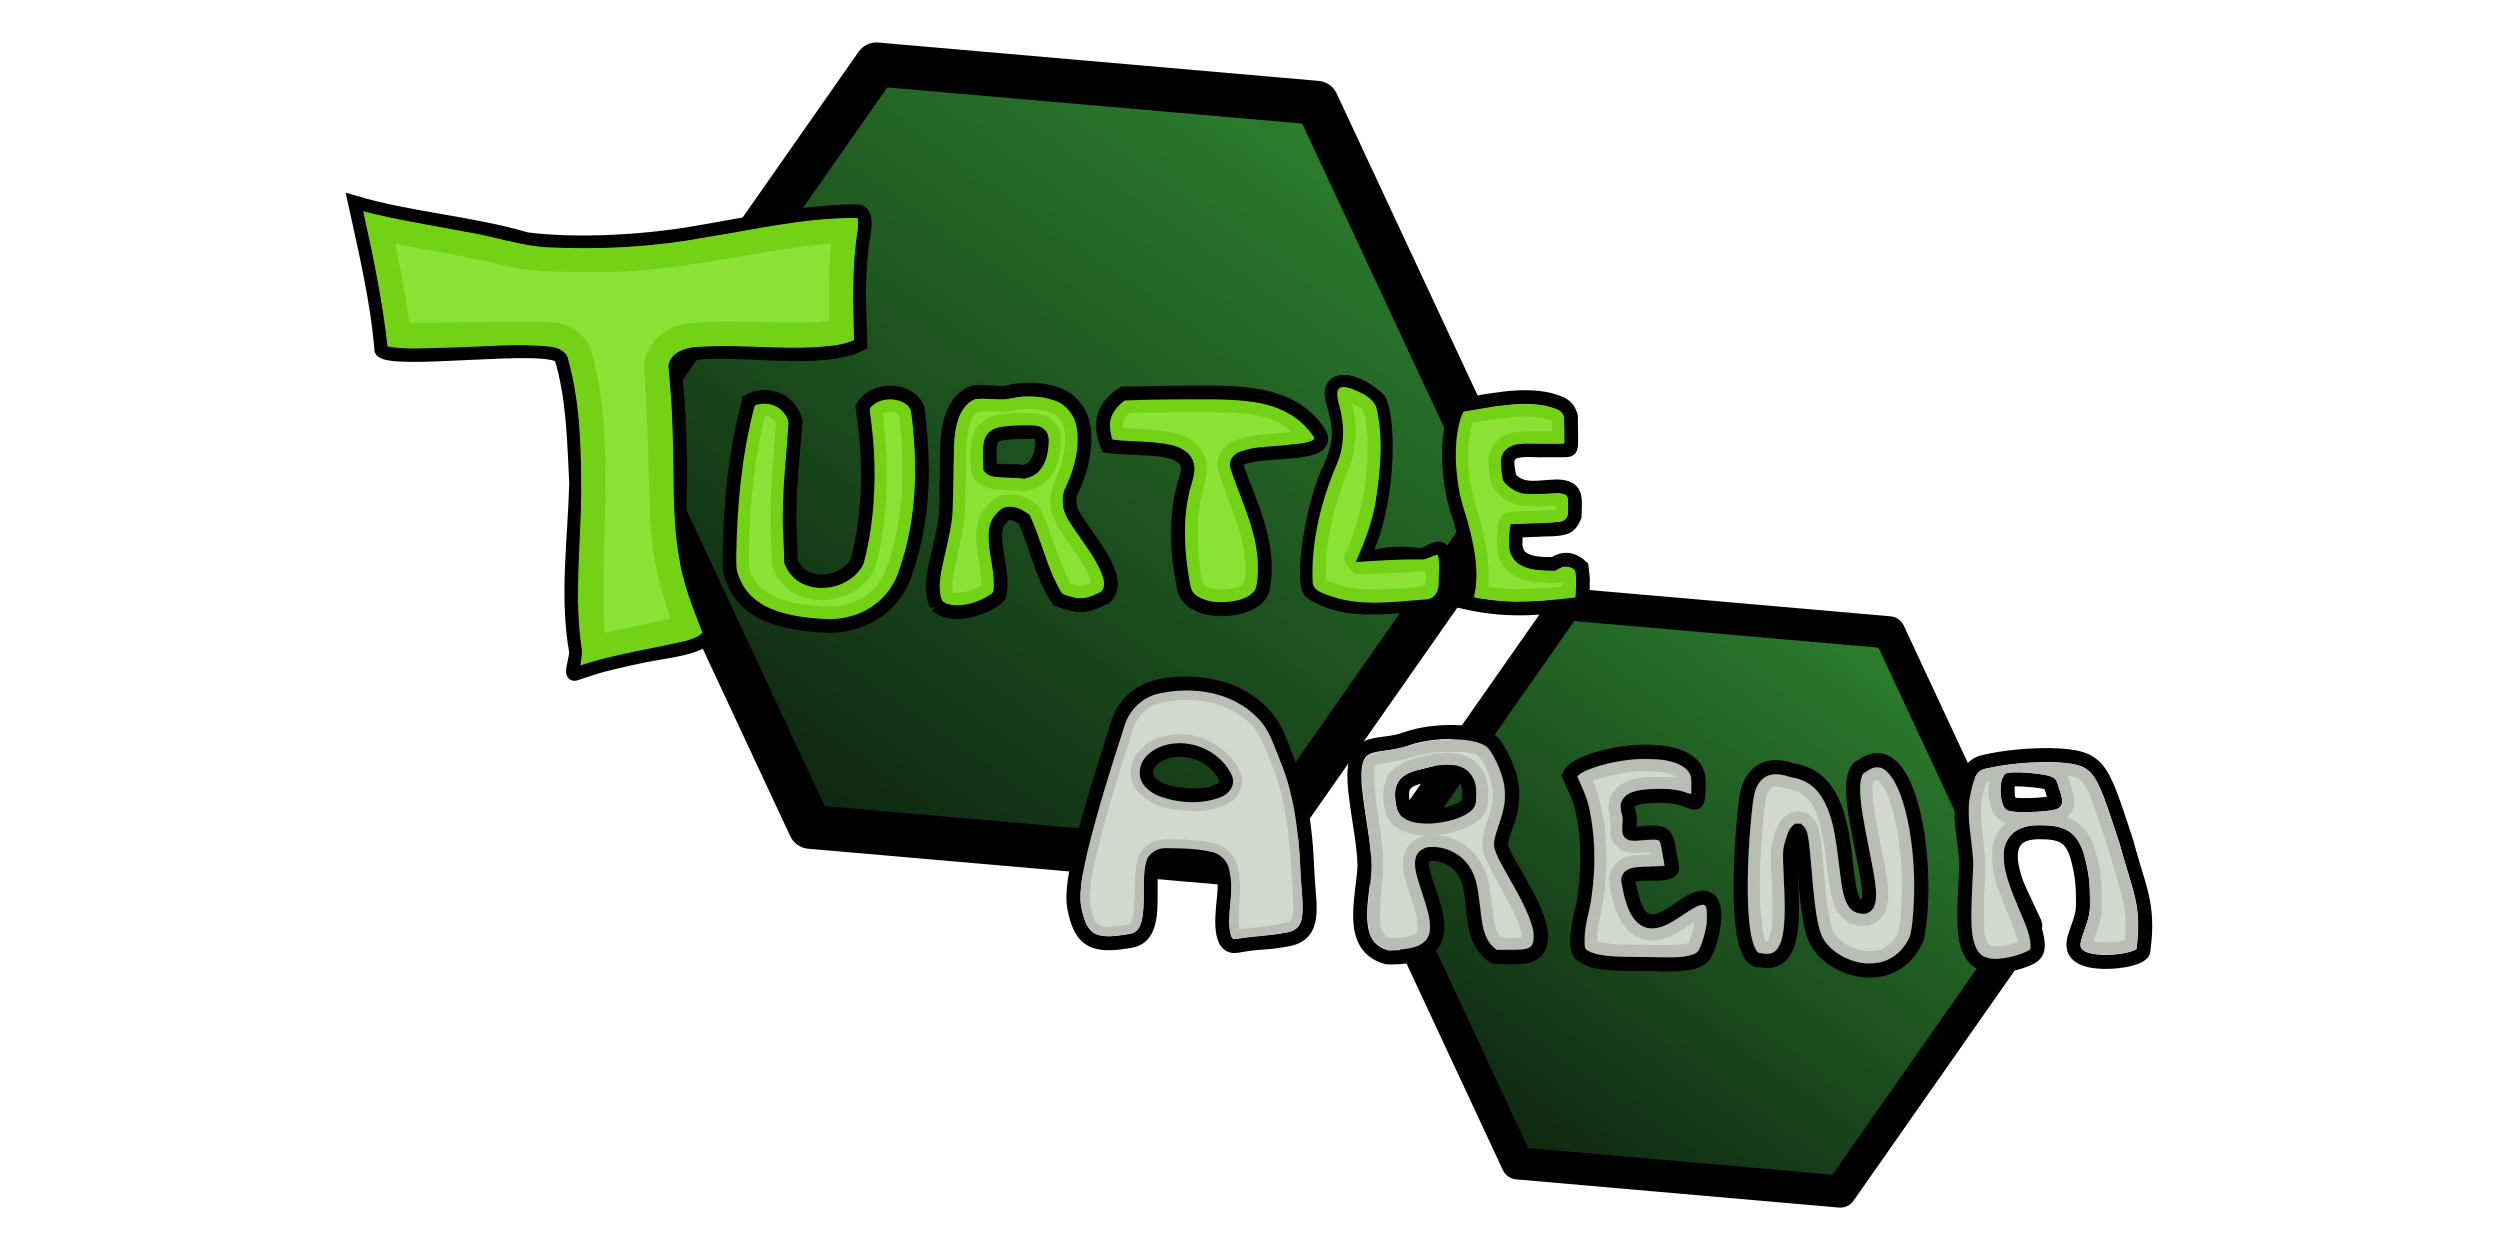 <?xml version="1.0" encoding="UTF-8" standalone="no"?>
<!-- Created with Inkscape (http://www.inkscape.org/) -->

<svg
   xmlns:dc="http://purl.org/dc/elements/1.1/"
   xmlns:cc="http://creativecommons.org/ns#"
   xmlns:rdf="http://www.w3.org/1999/02/22-rdf-syntax-ns#"
   xmlns:svg="http://www.w3.org/2000/svg"
   xmlns="http://www.w3.org/2000/svg"
   xmlns:xlink="http://www.w3.org/1999/xlink"
   xmlns:sodipodi="http://sodipodi.sourceforge.net/DTD/sodipodi-0.dtd"
   xmlns:inkscape="http://www.inkscape.org/namespaces/inkscape"
   width="512"
   height="256"
   id="svg2"
   version="1.1"
   inkscape:version="0.47pre4 r22446"
   style="display:inline;enable-background:new"
   sodipodi:docname="logo.svg"
   inkscape:export-filename="/home/zack/Turtle_Arena_svn/trunk/base-src/logo.png"
   inkscape:export-xdpi="90"
   inkscape:export-ydpi="90">
  <defs
     id="defs4">
    <linearGradient
       id="linearGradient3357">
      <stop
         style="stop-color:#4e9a06;stop-opacity:1"
         offset="0"
         id="stop3359" />
      <stop
         style="stop-color:#4e9a06;stop-opacity:1"
         offset="1"
         id="stop3361" />
    </linearGradient>
    <linearGradient
       id="linearGradient3349">
      <stop
         style="stop-color:#73d216;stop-opacity:1;"
         offset="0"
         id="stop3351" />
      <stop
         style="stop-color:#4e9a06;stop-opacity:1"
         offset="1"
         id="stop3353" />
    </linearGradient>
    <inkscape:perspective
       sodipodi:type="inkscape:persp3d"
       inkscape:vp_x="0 : 526.18109 : 1"
       inkscape:vp_y="0 : 1000 : 0"
       inkscape:vp_z="744.09448 : 526.18109 : 1"
       inkscape:persp3d-origin="372.04724 : 350.78739 : 1"
       id="perspective10" />
    <inkscape:perspective
       id="perspective3257"
       inkscape:persp3d-origin="0.5 : 0.33333333 : 1"
       inkscape:vp_z="1 : 0.5 : 1"
       inkscape:vp_y="0 : 1000 : 0"
       inkscape:vp_x="0 : 0.5 : 1"
       sodipodi:type="inkscape:persp3d" />
    <linearGradient
       id="linearGradient9853">
      <stop
         style="stop-color:#0e2610;stop-opacity:1;"
         offset="0"
         id="stop9855" />
      <stop
         style="stop-color:#2c7f2e;stop-opacity:1;"
         offset="1"
         id="stop9857" />
    </linearGradient>
    <linearGradient
       id="linearGradient3266">
      <stop
         style="stop-color:#0e2610;stop-opacity:1;"
         offset="0"
         id="stop3268" />
      <stop
         style="stop-color:#2c7f2e;stop-opacity:1;"
         offset="1"
         id="stop3270" />
    </linearGradient>
    <linearGradient
       inkscape:collect="always"
       xlink:href="#linearGradient9853"
       id="linearGradient14318"
       gradientUnits="userSpaceOnUse"
       x1="57.551"
       y1="55.625"
       x2="88.074"
       y2="3.542" />
    <linearGradient
       id="linearGradient3273">
      <stop
         style="stop-color:#0e2610;stop-opacity:1;"
         offset="0"
         id="stop3275" />
      <stop
         style="stop-color:#2c7f2e;stop-opacity:1;"
         offset="1"
         id="stop3277" />
    </linearGradient>
    <linearGradient
       inkscape:collect="always"
       xlink:href="#linearGradient9853"
       id="linearGradient3329"
       gradientUnits="userSpaceOnUse"
       x1="57.551"
       y1="55.625"
       x2="88.074"
       y2="3.542" />
    <linearGradient
       inkscape:collect="always"
       xlink:href="#linearGradient9853"
       id="linearGradient3331"
       gradientUnits="userSpaceOnUse"
       x1="57.551"
       y1="55.625"
       x2="88.074"
       y2="3.542" />
    <linearGradient
       inkscape:collect="always"
       xlink:href="#linearGradient3349"
       id="linearGradient3355"
       x1="48.72"
       y1="45.808"
       x2="158.349"
       y2="45.808"
       gradientUnits="userSpaceOnUse" />
    <inkscape:perspective
       id="perspective3394"
       inkscape:persp3d-origin="0.5 : 0.33333333 : 1"
       inkscape:vp_z="1 : 0.5 : 1"
       inkscape:vp_y="0 : 1000 : 0"
       inkscape:vp_x="0 : 0.5 : 1"
       sodipodi:type="inkscape:persp3d" />
    <inkscape:perspective
       id="perspective3494"
       inkscape:persp3d-origin="0.5 : 0.33333333 : 1"
       inkscape:vp_z="1 : 0.5 : 1"
       inkscape:vp_y="0 : 1000 : 0"
       inkscape:vp_x="0 : 0.5 : 1"
       sodipodi:type="inkscape:persp3d" />
    <inkscape:perspective
       id="perspective3533"
       inkscape:persp3d-origin="0.5 : 0.33333333 : 1"
       inkscape:vp_z="1 : 0.5 : 1"
       inkscape:vp_y="0 : 1000 : 0"
       inkscape:vp_x="0 : 0.5 : 1"
       sodipodi:type="inkscape:persp3d" />
    <inkscape:perspective
       id="perspective3585"
       inkscape:persp3d-origin="0.5 : 0.33333333 : 1"
       inkscape:vp_z="1 : 0.5 : 1"
       inkscape:vp_y="0 : 1000 : 0"
       inkscape:vp_x="0 : 0.5 : 1"
       sodipodi:type="inkscape:persp3d" />
    <inkscape:perspective
       id="perspective3660"
       inkscape:persp3d-origin="0.5 : 0.33333333 : 1"
       inkscape:vp_z="1 : 0.5 : 1"
       inkscape:vp_y="0 : 1000 : 0"
       inkscape:vp_x="0 : 0.5 : 1"
       sodipodi:type="inkscape:persp3d" />
    <inkscape:perspective
       id="perspective4632"
       inkscape:persp3d-origin="0.5 : 0.33333333 : 1"
       inkscape:vp_z="1 : 0.5 : 1"
       inkscape:vp_y="0 : 1000 : 0"
       inkscape:vp_x="0 : 0.5 : 1"
       sodipodi:type="inkscape:persp3d" />
    <inkscape:perspective
       id="perspective3676"
       inkscape:persp3d-origin="0.5 : 0.33333333 : 1"
       inkscape:vp_z="1 : 0.5 : 1"
       inkscape:vp_y="0 : 1000 : 0"
       inkscape:vp_x="0 : 0.5 : 1"
       sodipodi:type="inkscape:persp3d" />
    <inkscape:perspective
       id="perspective3788"
       inkscape:persp3d-origin="0.5 : 0.33333333 : 1"
       inkscape:vp_z="1 : 0.5 : 1"
       inkscape:vp_y="0 : 1000 : 0"
       inkscape:vp_x="0 : 0.5 : 1"
       sodipodi:type="inkscape:persp3d" />
  </defs>
  <sodipodi:namedview
     id="base"
     pagecolor="#ffffff"
     bordercolor="#666666"
     borderopacity="1.0"
     inkscape:pageopacity="0.0"
     inkscape:pageshadow="2"
     inkscape:zoom="1.4142136"
     inkscape:cx="347.35815"
     inkscape:cy="112.59735"
     inkscape:document-units="px"
     inkscape:current-layer="layer3"
     showgrid="false"
     inkscape:window-width="1152"
     inkscape:window-height="789"
     inkscape:window-x="0"
     inkscape:window-y="25"
     inkscape:window-maximized="1"
     showborder="true"
     inkscape:showpageshadow="true" />
  <g
     inkscape:label="Background"
     inkscape:groupmode="layer"
     id="layer1"
     style="display:inline">
    <path
       sodipodi:type="star"
       style="fill:url(#linearGradient3329);fill-opacity:1;fill-rule:evenodd;stroke:#000000;stroke-width:3;stroke-linecap:round;stroke-linejoin:round;stroke-miterlimit:4;stroke-opacity:1;stroke-dasharray:none;stroke-dashoffset:0;marker-start:none;marker-mid:none"
       id="tile6"
       sodipodi:sides="6"
       sodipodi:cx="72.708336"
       sodipodi:cy="29.583332"
       sodipodi:r1="30.159683"
       sodipodi:r2="25.936872"
       sodipodi:arg2="1.5705492"
       sodipodi:arg1="1.0469504"
       inkscape:flatsided="true"
       inkscape:rounded="0"
       inkscape:randomized="0"
       d="M 87.795,55.699 57.635,55.706 42.549,29.591 57.622,3.468 87.782,3.461 102.868,29.576 87.795,55.699 z"
       transform="matrix(2.989,0.261,-0.261,2.989,8.19,-12.207)" />
    <path
       sodipodi:type="star"
       style="fill:url(#linearGradient3331);fill-opacity:1;fill-rule:evenodd;stroke:#000000;stroke-width:3;stroke-linecap:round;stroke-linejoin:round;stroke-miterlimit:4;stroke-opacity:1;stroke-dasharray:none;stroke-dashoffset:0;marker-start:none;marker-mid:none"
       id="tile7"
       sodipodi:sides="6"
       sodipodi:cx="72.708336"
       sodipodi:cy="29.583332"
       sodipodi:r1="30.159683"
       sodipodi:r2="25.936872"
       sodipodi:arg2="1.5705492"
       sodipodi:arg1="1.0469504"
       inkscape:flatsided="true"
       inkscape:rounded="0"
       inkscape:randomized="0"
       d="M 87.795,55.699 57.635,55.706 42.549,29.591 57.622,3.468 87.782,3.461 102.868,29.576 87.795,55.699 z"
       transform="matrix(2.192,0.192,-0.192,2.192,195.144,105.072)" />
    <path
       style="fill:#4e9a06;fill-opacity:1;stroke:none"
       d="m 6311.493,6299.229 c 369.075,369.075 738.149,738.149 1107.224,1107.224 -16.165,-16.126 -32.33,-32.325 -48.496,-48.479 C 7017.308,7005.061 6664.395,6652.148 6311.482,6299.235 5298.842,7045.528 4286.203,7791.822 3273.563,8538.116 c 154.786,412.762 309.572,825.524 464.358,1238.287 27.044,-10.094 54.099,-20.16 81.137,-30.27 64.309,-25.468 128.624,-50.919 192.928,-76.397 63.839,-26.779 127.686,-53.54 191.52,-80.33 63.289,-28.055 126.585,-56.093 189.869,-84.159 62.713,-29.321 125.434,-58.624 188.141,-87.955 62.11,-30.574 124.229,-61.131 186.333,-91.717 61.485,-31.815 122.979,-63.612 184.458,-95.438 60.832,-33.045 121.673,-66.072 182.499,-99.128 60.157,-34.259 120.325,-68.502 180.476,-102.771 59.456,-35.46 118.922,-70.905 178.372,-106.376 58.733,-36.647 117.475,-73.279 176.201,-109.936 57.984,-37.819 115.978,-75.623 173.955,-113.452 57.214,-38.977 114.438,-77.939 171.645,-116.925 56.418,-40.118 112.848,-80.221 169.259,-120.349 55.602,-41.243 111.215,-82.47 166.809,-123.722 54.762,-42.352 109.535,-84.689 164.29,-127.051 53.901,-43.443 107.813,-86.871 161.706,-130.323 53.017,-44.516 106.046,-89.018 159.055,-133.543 52.112,-45.573 104.236,-91.131 156.34,-136.713 51.186,-46.61 102.386,-93.205 153.564,-139.824 50.24,-47.629 100.494,-95.244 150.726,-142.882 49.273,-48.629 98.56,-97.244 147.824,-145.881 48.286,-49.608 96.586,-99.203 144.864,-148.819 47.28,-50.568 94.574,-101.123 141.845,-151.698 46.255,-51.507 92.524,-103.001 138.77,-154.517 45.211,-52.426 90.437,-104.839 135.639,-157.273 44.149,-53.323 88.313,-106.635 132.453,-159.965 43.069,-54.2 86.153,-108.389 129.213,-162.597 41.972,-55.053 83.96,-110.095 125.923,-165.155 40.857,-55.885 81.73,-111.76 122.578,-167.652 39.727,-56.695 79.47,-113.378 119.188,-170.079 38.58,-57.481 77.175,-114.952 115.745,-172.44 37.419,-58.245 74.854,-116.479 112.262,-174.73 36.24,-58.985 72.497,-117.96 108.727,-176.951 35.048,-59.7 70.112,-119.391 105.15,-179.097 33.843,-60.392 67.703,-120.775 101.534,-181.173 32.623,-61.06 65.263,-122.111 97.876,-183.176 31.389,-61.703 62.796,-123.398 94.173,-185.107 30.145,-62.321 60.306,-124.633 90.44,-186.959 28.887,-62.913 57.79,-125.818 86.665,-188.736 27.616,-63.481 55.25,-126.955 82.856,-190.441 26.336,-64.023 52.689,-128.04 79.013,-192.067 25.007,-64.426 50.014,-128.852 75.022,-193.278 C 8627.142,4592.642 7469.318,5445.936 6311.493,6299.229 z M 2853.89,8847.41 c -155.088,117.453 -310.175,234.907 -465.262,352.361 76.683,306.729 153.365,613.458 230.048,920.187 -6.026,-23.994 -12.016,-48.048 -18.028,-72.065 -70.676,-282.705 -141.352,-565.409 -212.028,-848.114 -110.644,83.795 -221.287,167.589 -331.931,251.384 53.22,255.457 106.44,510.913 159.66,766.37 -0.238,-0.357 -0.245,-1.066 -0.395,-1.559 -53.109,-254.922 -106.218,-509.844 -159.326,-764.766 -130.695,98.98 -261.389,197.962 -392.084,296.942 29.808,184.815 59.617,369.63 89.425,554.445 21.678,-3.42 43.361,-6.807 65.035,-10.247 68.068,-12.121 136.139,-24.224 204.205,-36.357 67.899,-13.503 135.802,-26.986 203.698,-40.501 67.613,-14.864 135.231,-29.71 202.841,-44.585 67.301,-16.219 134.606,-32.419 201.904,-48.649 66.962,-17.568 133.929,-35.118 200.888,-52.697 66.596,-18.909 133.196,-37.799 199.789,-56.72 66.203,-20.242 132.412,-40.467 198.611,-60.721 48.719,-15.969 97.438,-31.938 146.156,-47.907 -128.66,-385.979 -257.32,-771.957 -385.979,-1157.936 -45.742,33.712 -91.484,67.424 -137.227,101.136 z m -1739.23,1317.187 c 7.284,72.841 14.569,145.683 21.853,218.524 21.759,-2.1 43.521,-4.166 65.278,-6.285 68.674,-8 137.35,-15.981 206.022,-23.992 68.588,-9.39 137.179,-18.761 205.766,-28.163 46.768,-7.359 93.535,-14.717 140.303,-22.076 -29.807,-184.798 -59.613,-369.596 -89.42,-554.394 -183.267,138.796 -366.534,277.591 -549.802,416.386 z m 2442.176,-322.193 c 22.57,-7.912 45.151,-15.794 67.715,-23.726 31.959,-11.918 63.918,-23.835 95.876,-35.753 -54.53,19.826 -109.061,39.653 -163.591,59.479 z m -173.248,59.676 c 15.039,-4.941 30.092,-9.841 45.122,-14.808 29.559,-10.351 59.119,-20.703 88.678,-31.054 -44.6,15.287 -89.2,30.574 -133.8,45.862 z M 973.895,10271.204 c 3.584,42.104 7.167,84.208 10.751,126.312 5.52,-0.411 11.04,-0.815 16.545,-1.391 45.07,-4.331 90.14,-8.662 135.21,-12.993 -7.281,-72.819 -14.563,-145.637 -21.844,-218.457 -46.887,35.51 -93.774,71.02 -140.661,106.529 z m -78.552,59.49 c 1.876,24.39 3.752,48.779 5.628,73.169 27.848,-2.111 55.696,-4.224 83.544,-6.336 -3.582,-42.076 -7.163,-84.152 -10.745,-126.228 -26.142,19.798 -52.284,39.596 -78.426,59.395 z m -107.997,81.791 c 37.826,-2.87 75.653,-5.74 113.479,-8.61 -1.874,-24.359 -3.748,-48.717 -5.622,-73.075 -35.952,27.229 -71.905,54.457 -107.857,81.685 z"
       id="path3374" />
  </g>
  <g
     style="display:inline"
     inkscape:label="Arena"
     id="g3758"
     inkscape:groupmode="layer">
    <path
       id="path3762"
       d="m 219.981,185.71 c -1.241,-7.037 6.109,-28.041 8.753,-36.928 2.208,-7.425 8.364,-9.033 15.28,-8.765 8.884,0.344 15.462,4.858 17.968,11.402 1.561,4.075 3.051,7.316 3.957,11.618 1.376,6.536 1.566,10.327 1.868,16.496 0.293,5.986 1.893,11.808 -4.148,12.873 -5.441,0.959 -4.696,0.308 -10.351,1.305 -4.265,0.752 -2.762,-7.946 -2.571,-10.648 0.426,-6.031 -0.794,-7.658 -6.926,-7.799 -5.686,-0.13 -8.002,-1.743 -8.154,4.907 -0.114,5.007 0.76,11.661 -4.039,12.507 -7.222,1.273 -10.32,0.496 -11.636,-6.968 z"
       style="fill:none;stroke:#000000;stroke-width:2.87;stroke-linecap:butt;stroke-linejoin:miter;stroke-miterlimit:4;stroke-opacity:1;stroke-dasharray:none;enable-background:new"
       sodipodi:nodetypes="csssssssssssc" />
    <path
       id="path3764"
       d="m 242.261,162.788 c 3.078,0.383 6.332,-0.018 8.167,-1.345 2.585,-1.868 -2.421,-6.133 -4.002,-6.762 -10.081,-4.705 -18.258,6.668 -4.165,8.106 z"
       style="fill:none;stroke:#000000;stroke-width:2.87;stroke-linecap:butt;stroke-linejoin:miter;stroke-miterlimit:4;stroke-opacity:1;stroke-dasharray:none;enable-background:new"
       sodipodi:nodetypes="cscc" />
    <path
       id="path3766"
       d="m 237.896,141.95 c -3.686,0.489 -6.771,3.475 -7.695,7.045 -2.746,8.419 -5.382,16.892 -7.516,25.499 -0.775,3.651 -1.739,7.416 -1.264,11.153 0.472,2.03 0.893,4.575 2.96,5.617 2.262,0.99 4.794,0.193 7.146,-0.042 1.666,-0.265 2.319,-2.171 2.466,-3.633 0.569,-3.695 -0.154,-7.515 0.774,-11.158 0.497,-1.81 2.362,-2.817 4.15,-2.728 3.145,0.039 6.354,0.061 9.423,0.823 1.966,0.485 3.402,2.281 3.513,4.29 0.965,4.204 -0.757,8.537 0.24,12.702 0.168,0.603 0.681,0.977 1.318,0.722 3.386,-0.427 6.831,-0.645 10.192,-1.297 1.479,-0.209 2.75,-1.285 2.974,-2.795 0.505,-3.608 -0.214,-7.282 -0.287,-10.915 -0.408,-7.361 -1.321,-14.865 -4.22,-21.693 -1.235,-2.996 -2.175,-6.247 -4.569,-8.554 -5.012,-5.129 -12.785,-6.455 -19.605,-5.038 z m 1.725,10.422 c 5.031,-0.888 10.664,1.817 12.717,6.569 0.76,1.858 -0.667,3.758 -2.411,4.342 -3.992,1.524 -8.512,1.22 -12.477,-0.22 -2.054,-0.789 -4.146,-2.488 -4.025,-4.903 0.016,-3.291 3.321,-5.259 6.197,-5.788 z"
       style="fill:#babdb6;fill-opacity:1;fill-rule:evenodd;stroke:none;enable-background:new" />
    <path
       id="path3768"
       d="m 238.032,143.874 c -3.109,0.492 -5.417,3.155 -6.166,6.099 -2.956,9.224 -5.918,18.512 -7.984,27.991 -0.61,3.25 -1.195,6.705 0.094,9.878 0.283,1.339 1.611,2.165 2.925,1.979 1.498,-0.098 3.095,-0.151 4.532,-0.59 0.883,-1.252 0.696,-2.975 0.872,-4.43 0.255,-3.26 -0.222,-6.726 1.076,-9.816 1.08,-2.217 3.634,-3.287 6.003,-3.128 3.6,0.094 7.339,0.05 10.745,1.371 2.413,1.211 3.681,3.916 3.712,6.536 0.343,3.5 -0.369,7.03 -0.032,10.528 3.408,-0.328 6.876,-0.655 10.202,-1.482 1.067,-0.675 0.737,-2.288 0.849,-3.383 -0.187,-5.049 -0.511,-10.124 -1.084,-15.152 -0.578,-4.731 -1.539,-9.465 -3.386,-13.858 -1.331,-3.351 -2.521,-7.13 -5.616,-9.31 -4.687,-3.738 -11.031,-4.409 -16.744,-3.233 z m 1.131,6.782 c 5.898,-1.245 12.485,2.05 14.873,7.6 1.1,2.605 -0.601,5.705 -3.193,6.6 -2.154,0.904 -4.476,1.395 -6.816,1.239 -4.085,-0.081 -8.736,-0.938 -11.337,-4.403 -1.879,-2.434 -1.276,-6.029 0.82,-8.129 1.451,-1.619 3.542,-2.531 5.653,-2.907 z"
       style="fill:#d3d7cf;fill-opacity:1;fill-rule:evenodd;stroke:none;enable-background:new" />
    <path
       sodipodi:nodetypes="csccsssssssssc"
       id="path3776"
       d="m 324.341,184.734 c 0.283,-2.304 1.641,-9.604 -0.214,-18.564 -0.614,-2.964 -1.571,-4.584 -2.787,-7.349 1.733,-4.513 26.94,-8.858 26.541,1.467 0,6.997 -0.506,2.898 -6.833,2.729 -5.289,-0.141 -8.418,0.501 -7.592,2.975 1.185,3.55 -1.337,5.111 2.135,4.715 6.575,-0.75 5.504,0.088 6.833,6.73 0.596,2.98 -9.42,-0.011 -8.927,2.987 1.727,10.508 5.282,9.423 10.892,5.383 9.655,-6.954 6.582,6.41 4.783,9.566 -1.661,2.913 -8.886,2.05 -12.299,2.05 -4.847,0 -10.906,0.218 -13.173,-2.05 -1.595,-1.595 -0.027,-7.909 0.641,-10.639 z"
       style="fill:none;stroke:#000000;stroke-width:2.87;stroke-linecap:butt;stroke-linejoin:miter;stroke-miterlimit:4;stroke-opacity:1;stroke-dasharray:none;enable-background:new" />
    <path
       id="path3788"
       d="m 402.69,176.504 c -0.287,-4.591 -1.567,-9.316 -0.683,-13.666 0.753,-3.707 1.4,-6.155 4.281,-6.81 4.442,-1.011 8.929,-1.389 13.484,-1.389 10.479,0.309 10.477,1.921 15.715,17.765 2.545,9.606 4.765,12.672 3.478,22.269 0.032,2.09 -9.431,3.227 -12.629,1.432 -3.972,-2.229 0.268,-6.164 0.268,-10.719 0,-3.951 -0.098,-5.695 -1.004,-9.321 -1.255,-5.019 -3.622,-5.628 -8.079,-5.628 -12.174,0.082 -1.226,16.222 -0.483,21.099 0.995,3.98 -0.51,4.441 -3.416,5.466 -13.845,4.135 -11.291,-7.516 -10.932,-20.498 z"
       style="fill:none;stroke:#000000;stroke-width:2.87;stroke-linecap:butt;stroke-linejoin:miter;stroke-miterlimit:4;stroke-opacity:1;stroke-dasharray:none;enable-background:new"
       sodipodi:nodetypes="csscccssscccc" />
    <path
       id="path3790"
       d="m 411.737,159.645 c 1.632,-0.176 7.971,0.29 8.205,1 0.324,1.295 1.27,3.537 0.854,3.673 -1.85,0.65 -9.031,0.766 -9.159,0.256 -0.72,-1.57 -0.605,-4.861 0.1,-4.928 z"
       style="fill:none;stroke:#000000;stroke-width:2.87;stroke-linecap:butt;stroke-linejoin:miter;stroke-miterlimit:4;stroke-opacity:1;stroke-dasharray:none;enable-background:new"
       sodipodi:nodetypes="ccccc" />
    <path
       style="fill:none;stroke:#000000;stroke-width:2.87;stroke-linecap:butt;stroke-linejoin:miter;stroke-miterlimit:4;stroke-opacity:1;stroke-dasharray:none"
       d="m 357.733,162.886 c 0,0 0.966,-8.102 9.348,-5.119 14.418,1.974 8.65,27.461 14.007,27.882 5.886,1.765 -5.983,-26.487 0.318,-28.829 9.825,-7.136 14.088,20.37 11.215,35.281 -4.734,10.817 -17.927,6.764 -20.887,0.106 -2.961,-6.658 -1.721,-31.305 -5.057,-18.384 -0.659,5.626 3.454,24.98 -6.145,22.852 -6.463,0.714 -3.454,-30.514 -2.799,-33.789 z"
       id="path4655"
       sodipodi:nodetypes="cccccsccc" />
    <path
       style="fill:#babdb6;fill-opacity:1;stroke:none"
       d="m 407.834,196.336 c -0.647,-0.09 -1.402,-0.354 -1.826,-0.637 -1.194,-0.797 -1.884,-2.501 -2.16,-5.334 -0.127,-1.306 -0.098,-5.186 0.063,-8.423 0.254,-5.104 0.258,-5.323 0.132,-6.692 -0.062,-0.677 -0.242,-2.268 -0.399,-3.536 -0.397,-3.207 -0.44,-3.735 -0.445,-5.493 -0.006,-1.657 0.035,-2.069 0.348,-3.599 0.534,-2.61 0.999,-3.793 1.776,-4.515 0.432,-0.402 0.774,-0.542 1.928,-0.791 6.343,-1.368 14.989,-1.611 18.482,-0.521 2.161,0.674 3.401,2.182 4.896,5.953 0.882,2.224 3.217,9.19 3.915,11.68 0.248,0.885 0.843,2.917 1.322,4.514 1.235,4.119 1.621,5.743 1.859,7.829 0.214,1.877 0.185,4.235 -0.082,6.627 l -0.106,0.945 -0.253,0.144 c -1.008,0.575 -3.642,1.028 -5.981,1.028 -3.105,0 -4.96,-0.62 -5.168,-1.728 -0.095,-0.507 0.055,-1.147 0.763,-3.259 1.148,-3.42 1.163,-3.513 1.117,-6.819 -0.048,-3.441 -0.203,-4.707 -0.939,-7.702 -0.808,-3.286 -1.986,-5.096 -3.965,-6.092 -1.299,-0.654 -2.803,-0.916 -5.264,-0.916 -1.813,-6e-5 -3,0.197 -4.11,0.681 -1.764,0.77 -2.819,2.111 -3.265,4.149 -0.141,0.644 -0.103,2.685 0.067,3.599 0.461,2.478 1.214,4.659 3.295,9.545 1.243,2.918 1.575,3.85 1.853,5.211 0.192,0.941 0.218,1.779 0.065,2.103 -0.118,0.248 -0.408,0.459 -0.985,0.717 -2.116,0.945 -5.312,1.559 -6.934,1.333 z m 9.06,-30.053 c 1.924,-0.103 3.645,-0.335 4.387,-0.591 0.41,-0.141 0.788,-0.502 0.939,-0.897 0.242,-0.633 0.16,-1.256 -0.396,-2.993 -0.15,-0.469 -0.339,-1.08 -0.42,-1.357 -0.307,-1.055 -0.949,-1.468 -2.781,-1.79 -1.787,-0.314 -3.677,-0.473 -5.644,-0.475 -1.506,-0.001 -1.593,0.005 -1.894,0.141 -0.941,0.426 -1.37,1.499 -1.365,3.418 0.004,1.346 0.129,2.163 0.483,3.157 0.339,0.949 0.896,1.261 2.471,1.382 0.998,0.077 2.846,0.079 4.219,0.005 l 0,0 z"
       id="path4675" />
    <path
       style="fill:#d3d7cf;fill-opacity:1;stroke:none"
       d="m 423.439,158.907 c 0.732,1.937 1.497,3.998 1.306,6.1 -0.101,0.934 -0.865,1.725 -1.397,2.32 3.09,1.11 5.084,4.063 5.872,7.142 1.213,3.95 1.35,8.14 1.196,12.24 -0.143,2.101 -1.159,4.157 -1.574,6.096 2.122,0.357 4.293,0.238 6.384,-0.229 0.216,-3.316 0.143,-6.717 -0.873,-9.912 -1.818,-6.464 -3.81,-12.875 -6.119,-19.197 -0.739,-1.663 -1.471,-3.812 -3.433,-4.337 -0.408,-0.097 -1.062,-0.289 -1.361,-0.225 z m -16.139,0.979 c -0.703,0.161 -0.693,1.11 -0.931,1.657 -1.218,3.885 -0.466,7.986 -0.028,11.944 0.587,4.718 -0.179,9.466 -0.041,14.193 0.088,1.99 -0.159,4.258 1.094,5.954 0.944,0.376 2.046,0.093 3.058,0.071 0.957,-0.178 1.905,-0.431 2.809,-0.793 -0.44,-2.307 -1.566,-4.393 -2.38,-6.579 -1.125,-2.93 -2.483,-5.864 -2.817,-9.011 -0.067,-2.259 -0.353,-4.743 1.006,-6.717 0.5,-0.799 1.137,-1.512 1.879,-2.094 -1.757,-0.396 -3.018,-1.92 -3.342,-3.654 -0.412,-1.627 -0.522,-3.348 -0.197,-4.999 l -0.11,0.028 z"
       id="path4677" />
    <path
       style="fill:#babdb6;fill-opacity:1;stroke:none"
       d="m 381.211,197.18 c -1.652,-0.265 -3.438,-0.979 -4.933,-1.972 -0.794,-0.528 -1.946,-1.62 -2.442,-2.314 -1.436,-2.012 -2.009,-5.075 -2.848,-15.216 -0.4,-4.836 -0.668,-6.766 -1.075,-7.745 -0.077,-0.184 -0.347,-0.546 -0.601,-0.804 l -0.462,-0.469 -0.638,0 -0.638,0 -0.487,0.469 c -0.618,0.595 -0.937,1.265 -1.468,3.082 -0.371,1.27 -0.413,1.509 -0.455,2.607 -0.027,0.702 0.037,2.93 0.153,5.315 0.421,8.65 0.072,12.258 -1.376,14.231 -0.373,0.508 -1.029,0.889 -1.658,0.964 -0.596,0.07 -2.051,-0.135 -2.267,-0.319 -0.589,-0.504 -1.179,-2.201 -1.523,-4.385 -0.784,-4.978 -0.715,-13.961 0.179,-23.17 0.416,-4.285 0.687,-5.622 1.367,-6.745 1.218,-2.011 3.245,-2.6 5.978,-1.737 0.394,0.124 0.951,0.268 1.236,0.32 2.968,0.534 5.116,2.284 6.59,5.371 1.335,2.796 1.985,5.71 2.771,12.433 0.332,2.84 0.653,4.965 0.889,5.896 0.654,2.578 1.611,3.757 3.322,4.092 0.912,0.179 1.494,0.089 2.107,-0.324 1.394,-0.939 1.629,-3.055 0.857,-7.699 -0.098,-0.589 -0.556,-3 -1.019,-5.357 -1.3,-6.623 -1.552,-8.191 -1.741,-10.804 -0.141,-1.944 0.049,-3.622 0.486,-4.288 0.159,-0.242 0.895,-0.738 1.703,-1.146 0.452,-0.228 0.64,-0.271 1.205,-0.273 0.857,-0.003 1.361,0.229 2.104,0.97 2.843,2.836 4.886,10.415 5.405,20.049 0.23,4.275 -0.097,10.554 -0.685,13.125 -0.22,0.965 -1.202,2.522 -2.233,3.54 -1.037,1.025 -2.475,1.83 -3.886,2.176 -1.016,0.25 -2.789,0.306 -3.919,0.125 z"
       id="path4681" />
    <path
       style="fill:#d3d7cf;fill-opacity:1;stroke:none"
       d="m 384.389,159.703 c -0.399,0.135 -0.942,0.328 -0.871,0.848 -0.187,2.858 0.392,5.697 0.887,8.503 0.72,4.087 1.717,8.13 2.196,12.255 0.269,2.304 0.204,4.945 -1.429,6.769 -1.491,1.698 -4.074,1.924 -6.066,1.069 -2.229,-0.879 -3.442,-3.183 -3.955,-5.402 -0.902,-4.071 -1.098,-8.272 -1.862,-12.352 -0.418,-2.421 -1.071,-4.865 -2.394,-6.95 -0.749,-1.006 -1.672,-1.978 -2.899,-2.378 -1.163,-0.375 -2.368,-0.62 -3.552,-0.917 -0.688,-0.032 -1.526,-0.19 -2.001,0.449 -0.856,1.016 -0.843,2.455 -1.039,3.706 -0.763,6.775 -1.172,13.601 -0.881,20.413 0.155,2.389 0.274,4.809 1.044,7.095 0.354,0.144 0.557,-0.101 0.647,-0.419 0.871,-2.162 0.751,-4.533 0.79,-6.825 0.004,-3.678 -0.392,-7.346 -0.312,-11.027 0.105,-1.87 0.655,-3.702 1.401,-5.41 0.448,-0.896 1.11,-1.733 1.913,-2.311 0.859,-0.292 1.695,-0.868 2.637,-0.603 2.06,0.095 3.503,2.015 3.912,3.893 0.677,3.15 0.766,6.388 1.099,9.584 0.365,3.518 0.518,7.111 1.557,10.511 0.235,0.543 0.441,1.091 0.876,1.509 1.508,1.791 3.777,2.811 6.077,3.086 1.168,-0.039 2.4,0.01 3.471,-0.55 0.652,-0.288 1.237,-0.702 1.71,-1.251 0.809,-0.864 1.589,-1.891 1.638,-3.118 0.536,-3.377 0.494,-6.822 0.508,-10.24 -0.153,-4.282 -0.587,-8.565 -1.627,-12.729 -0.628,-2.341 -1.333,-4.778 -2.844,-6.732 -0.182,-0.153 -0.36,-0.513 -0.632,-0.478 z m -21.618,35.421 c 0.018,0.071 0.012,-0.235 0,0 z m -0.008,0.059 c 0.041,0.007 -0.014,-0.126 0,0 z m -0.059,0.421 c 0.004,0.405 0.122,-1.027 0,0 z"
       id="path4683" />
    <path
       style="fill:#babdb6;fill-opacity:1;stroke:none"
       d="m 335.439,195.984 c -4.371,-0.063 -5.127,-0.099 -6.83,-0.32 -1.582,-0.206 -2.65,-0.515 -3.413,-0.988 -0.616,-0.382 -0.651,-0.502 -0.642,-2.212 0.008,-1.73 0.21,-3.115 0.842,-5.784 0.386,-1.633 0.527,-2.497 0.803,-4.921 0.617,-5.434 0.377,-11.163 -0.673,-16.017 -0.384,-1.777 -0.677,-2.626 -1.764,-5.105 l -0.721,-1.645 0.345,-0.298 c 1.504,-1.3 6.723,-2.775 11.175,-3.157 1.815,-0.156 5.038,-0.071 6.38,0.169 2.71,0.483 4.45,1.442 5.129,2.826 0.26,0.53 0.263,0.555 0.292,2.299 0.016,0.989 -0.006,1.763 -0.05,1.763 -0.044,0 -0.431,-0.119 -0.861,-0.264 -1.86,-0.629 -3.769,-0.859 -6.439,-0.776 -4.172,0.129 -6.033,0.792 -6.844,2.439 -0.241,0.49 -0.283,0.671 -0.279,1.22 0.002,0.399 0.083,0.916 0.211,1.357 0.178,0.613 0.203,0.861 0.173,1.784 -0.065,2.021 -0.048,2.289 0.172,2.717 0.238,0.464 0.453,0.67 0.942,0.898 0.576,0.27 1.144,0.295 3.036,0.133 2.041,-0.174 3.081,-0.15 3.333,0.077 0.091,0.083 0.217,0.32 0.28,0.528 0.143,0.476 0.887,4.561 0.84,4.613 -0.02,0.021 -1.25,0.073 -2.735,0.117 -1.59,0.046 -2.994,0.131 -3.414,0.206 -0.907,0.163 -1.729,0.564 -2.141,1.045 -0.319,0.373 -0.582,1.051 -0.582,1.5 0,0.311 0.387,2.365 0.626,3.316 1.187,4.742 3.311,6.962 6.311,6.597 1.58,-0.192 2.884,-0.806 5.634,-2.655 2.074,-1.394 3.047,-1.925 3.825,-2.087 0.41,-0.085 0.521,-0.079 0.698,0.037 0.366,0.24 0.45,0.679 0.446,2.332 -0.004,1.304 -0.038,1.68 -0.248,2.665 -0.399,1.879 -1.063,3.779 -1.536,4.4 -0.445,0.584 -1.837,1.025 -3.748,1.19 -1.136,0.098 -1.928,0.098 -8.571,0.002 l 0,0 z"
       id="path4703" />
    <path
       style="fill:#d3d7cf;fill-opacity:1;stroke:none"
       d="m 344.853,156.296 c 0.758,-0.192 0.778,-0.35 0,0 z m -7.617,1.588 c -1.412,0.056 -2.826,0.111 -4.221,0.342 -1.743,0.256 -3.454,0.682 -5.154,1.137 -0.579,0.16 -1.112,0.442 -1.677,0.622 2.085,4.631 2.71,9.753 2.81,14.785 0.066,4.735 -0.431,9.479 -1.535,14.085 -0.291,1.295 -0.463,2.68 -0.338,3.973 2.931,0.801 5.994,0.535 9.004,0.646 2.693,0.084 5.393,0.115 8.082,-0.018 0.552,-0.08 1.17,-0.182 1.653,-0.397 0.546,-1.317 1.003,-2.701 1.127,-4.129 -0.073,-0.202 -0.551,0.366 -0.778,0.427 -2.367,1.494 -4.862,3.26 -7.785,3.225 -1.805,0.101 -3.561,-0.678 -4.856,-1.908 -2.314,-2.247 -3.171,-5.506 -3.763,-8.575 -0.343,-1.447 -0.408,-3.062 0.43,-4.361 1.128,-1.882 3.415,-2.63 5.505,-2.677 0.738,-0.051 1.477,-0.069 2.216,-0.097 0.088,-0.555 -0.357,-0.45 -0.731,-0.424 -1.768,0.043 -3.72,0.469 -5.307,-0.572 -1.345,-0.757 -2.201,-2.269 -2.109,-3.817 -0.042,-1.281 0.079,-2.592 -0.301,-3.828 -0.448,-2.255 0.664,-4.677 2.662,-5.812 2.601,-1.52 5.739,-1.41 8.65,-1.402 0.874,0.003 1.904,0.1 2.676,0.185 -1.311,-0.987 -3.037,-1.234 -4.646,-1.256 -0.55,0.052 -1.073,-0.177 -1.613,-0.156 z m 8.396,4.696 c -0.682,-0.405 -0.798,-0.305 0,0 z m 1.526,-0.112 c -0.806,0.386 1.009,-0.323 0,0 z m -22.349,30.338 c 0.026,0.058 0.07,-0.07 0,0 z m -0.075,0.028 c 0.141,0.064 0.05,-0.122 0,0 z"
       id="path4705" />
    <path
       sodipodi:nodetypes="cssssscccc"
       id="path3770"
       d="m 279.462,177.417 c -0.113,-4.806 -1.196,-9.172 -1.881,-15.329 -1.324,-11.904 4.253,-8.507 10.473,-10.779 5.511,-2.012 15.915,-2.066 18.079,1.203 7.835,11.837 0.169,17.777 1.441,21.263 1.538,4.213 9.169,14.129 7.896,19.413 -0.849,3.524 -4.876,2.846 -9.376,2.78 -8.018,-4.765 -0.331,-18.131 -11.346,-20.984 -11.944,-2.02 12.19,21.711 -10.668,21.078 -8.145,-2.172 -4.977,-11.995 -4.619,-18.646 z"
       style="fill:none;stroke:#000000;stroke-width:2.87;stroke-linecap:butt;stroke-linejoin:miter;stroke-miterlimit:4;stroke-opacity:1;stroke-dasharray:none;enable-background:new" />
    <path
       style="fill:none;stroke:#000000;stroke-width:2.87;stroke-linecap:butt;stroke-linejoin:miter;stroke-miterlimit:4;stroke-opacity:1;stroke-dasharray:none"
       d="m 300.794,163.979 c 0.337,2.526 -11.661,5.081 -13.294,1.397 -0.94,-4.298 -0.156,-5.513 3.931,-6.452 6.936,-1.907 10.107,-0.763 9.363,5.055 z"
       id="path4713"
       sodipodi:nodetypes="cccc" />
    <path
       style="fill:#babdb6;fill-opacity:1;stroke:none"
       d="m 283.636,194.331 c -3.489,-1.435 -4.17,-4.349 -3.052,-13.069 0.491,-3.833 0.368,-6.405 -0.607,-12.674 -0.658,-4.231 -0.946,-6.719 -1.014,-8.745 -0.104,-3.106 0.172,-4.257 1.222,-5.102 0.525,-0.423 1.614,-0.7 4.606,-1.171 1.253,-0.197 2.655,-0.515 3.607,-0.817 5.642,-1.792 12.984,-1.791 15.81,0.001 1.252,0.794 3.289,5.005 3.779,7.811 0.48,2.753 0.197,4.828 -1.212,8.885 -0.31,0.894 -0.636,2.03 -0.724,2.524 -0.32,1.804 0.016,2.606 4.064,9.721 1.931,3.394 3.399,6.71 3.816,8.619 0.209,0.958 0.181,2.312 -0.061,2.91 -0.432,1.069 -1.227,1.285 -4.732,1.287 l -2.604,0.001 -0.541,-0.443 c -1.098,-0.9 -1.889,-2.429 -2.318,-4.486 -0.132,-0.631 -0.383,-2.435 -0.559,-4.009 -0.46,-4.117 -0.889,-5.872 -1.859,-7.607 -1.504,-2.69 -4.568,-4.483 -7.702,-4.507 -1.193,-0.009 -1.377,0.022 -2.019,0.337 -1.195,0.587 -1.747,1.565 -1.744,3.091 0.002,1.317 0.24,2.312 1.381,5.779 0.549,1.669 1.148,3.653 1.331,4.409 0.412,1.699 0.465,3.421 0.135,4.389 -0.632,1.857 -2.604,2.806 -6.334,3.05 -0.997,0.065 -1.841,0.118 -1.875,0.118 -0.034,-2.5e-4 -0.391,-0.135 -0.792,-0.3 l 0,0 z m 11.538,-25.9 c 3.693,-0.545 6.57,-2.064 7.013,-3.701 0.205,-0.759 0.206,-3.268 0.002,-4.093 -0.496,-2.002 -1.76,-3.302 -3.703,-3.808 -0.861,-0.224 -2.802,-0.251 -4.097,-0.057 -1.182,0.177 -4.622,1.034 -5.426,1.351 -2.746,1.082 -3.69,3.038 -3.11,6.441 0.248,1.458 0.505,2.011 1.226,2.638 1.001,0.872 2.256,1.3 4.161,1.421 1.513,0.096 2.226,0.061 3.934,-0.191 l 0,0 z"
       id="path4743" />
    <path
       style="fill:#d3d7cf;fill-opacity:1;stroke:none"
       d="m 297.127,153.98 c -2.139,-0.039 -4.308,0.114 -6.371,0.645 -2.913,0.964 -5.964,1.427 -8.957,2.027 -0.525,0.501 -0.33,1.422 -0.404,2.09 0.016,4.059 0.902,8.048 1.362,12.068 0.507,3.121 0.679,6.292 0.368,9.443 -0.281,3.148 -0.736,6.322 -0.369,9.485 0.135,1.258 1.216,2.524 2.566,2.371 1.435,-0.063 2.949,-0.137 4.266,-0.742 0.53,-0.262 0.843,-0.745 0.746,-1.34 0.112,-2.765 -1.223,-5.304 -1.925,-7.919 -0.793,-2.586 -1.756,-5.541 -0.407,-8.116 0.968,-1.905 3.097,-3.128 5.238,-2.913 1.718,-0.103 3.439,0.204 4.973,0.999 3.652,1.582 6.078,5.245 6.719,9.094 0.63,2.863 0.641,5.834 1.348,8.68 0.174,0.808 0.616,1.492 1.098,2.133 1.374,0.229 2.843,0.134 4.242,-0.02 0.039,-1.52 -0.695,-2.921 -1.211,-4.303 -1.904,-4.147 -4.451,-7.97 -6.32,-12.131 -1.035,-2.34 -0.34,-4.918 0.453,-7.211 0.711,-2.154 1.49,-4.398 1.113,-6.703 -0.358,-2.383 -1.297,-4.702 -2.719,-6.645 -0.705,-0.694 -1.824,-0.71 -2.734,-0.926 -1.019,-0.103 -2.051,-0.06 -3.074,-0.066 z m -0.754,0.191 c 2.963,-0.085 6.161,1.247 7.504,4.027 1.153,2.209 1.022,4.82 0.649,7.207 -0.729,2.347 -3.07,3.737 -5.27,4.496 -2.938,1.122 -6.151,1.341 -9.262,1.086 -2.526,-0.442 -5.307,-1.77 -6.176,-4.367 -0.595,-2.163 -0.777,-4.537 -0.086,-6.699 0.909,-2.602 3.566,-3.953 6.072,-4.605 2.143,-0.581 4.337,-1.112 6.568,-1.145 z m 15.578,30.945 c 0.623,-0.112 1.464,-0.401 0,0 z m -1.156,1.156 c 0.301,-0.387 0.349,-0.663 0.042,-0.072 l -0.042,0.072 z m -0.148,0.258 c 0.18,-0.264 0.223,-0.397 0,0 z"
       id="path4747" />
  </g>
  <g
     inkscape:groupmode="layer"
     id="layer3"
     inkscape:label="Turtle"
     style="display:inline">
    <path
       style="fill:none;stroke:#000000;stroke-width:2.87;stroke-linecap:butt;stroke-linejoin:miter;stroke-miterlimit:4;stroke-opacity:1;stroke-dasharray:none;display:inline"
       d="m 153.404,82.102 c -2.808,10.049 -4,22.052 -4,34.25 1.989,9.289 10.203,11.167 19,11.75 7.789,0.617 14.67,-3.645 17,-10.75 4.138,-12.088 3.806,-22.998 2.5,-33.75 -1.745,-4.121 -8.941,-4.29 -11.25,-0.25 1.641,10.663 1.614,21.012 -1,31.5 -2.514,5.195 -11.64,6.068 -13.75,0 0,-0.917 0,-1.833 0,-2.75 -0.782,-8.598 0.4,-17.329 1,-25.75 -1.19,-4.865 -6.191,-6.055 -9.5,-4.25 z"
       id="path2891-5"
       sodipodi:nodetypes="ccccccccccc" />
    <path
       style="fill:#73d216;fill-opacity:1;stroke:none"
       d="m 182.111,81.796 c -1.451,0.031 -2.974,0.593 -3.908,1.735 -0.169,0.904 0.151,1.842 0.206,2.753 0.623,4.912 0.864,9.873 0.597,14.82 -0.214,4.723 -0.869,9.442 -2.054,14.011 -0.345,1.135 -1.191,2.052 -2.029,2.863 -2.97,2.597 -7.648,3.265 -11.112,1.269 -1.491,-0.873 -2.607,-2.324 -3.189,-3.923 -0.035,-3.442 -0.39,-6.873 -0.295,-10.317 0.02,-6.09 0.786,-12.142 1.14,-18.214 0.023,-1.143 -0.757,-2.132 -1.55,-2.881 -1.288,-1.141 -3.144,-1.516 -4.792,-1.044 -0.495,-0.016 -0.648,0.454 -0.735,0.851 -2.508,9.767 -3.431,19.877 -3.594,29.942 0.036,1.478 -0.139,3.032 0.52,4.408 1.041,2.999 3.536,5.335 6.435,6.542 3.814,1.62 8.009,2.01 12.107,2.207 3.267,-0.073 6.562,-0.946 9.192,-2.94 2.545,-1.815 4.361,-4.547 5.235,-7.535 2.794,-8.209 3.538,-16.998 2.936,-25.619 -0.182,-2.234 -0.302,-4.488 -0.704,-6.693 -0.363,-1.097 -1.525,-1.695 -2.563,-2.014 -0.599,-0.164 -1.221,-0.24 -1.842,-0.221 z"
       id="path3704" />
    <path
       style="fill:#8ae234;fill-opacity:1;stroke:none"
       d="m 182.186,84.378 c -0.492,-0.018 -0.974,0.082 -1.398,0.329 0.43,3.926 0.852,7.863 0.826,11.819 0.035,6.542 -0.552,13.135 -2.296,19.456 -0.694,2.119 -2.393,3.734 -4.171,4.988 -3.922,2.498 -9.37,2.712 -13.258,0.033 -1.769,-1.258 -3.209,-3.104 -3.726,-5.237 -0.234,-2.111 -0.164,-4.238 -0.309,-6.358 -0.336,-7.467 0.581,-14.928 1.03,-22.351 0.116,-0.698 -0.605,-1.168 -1.102,-1.494 -0.341,-0.202 -0.727,-0.328 -1.125,-0.338 -2.073,8.39 -2.983,17.053 -3.238,25.679 -0.005,1.845 -0.136,3.721 0.029,5.546 0.522,1.799 1.615,3.415 3.124,4.533 2.236,1.641 5,2.313 7.685,2.759 2.366,0.3 4.774,0.659 7.173,0.398 3.524,-0.371 6.957,-2.219 8.878,-5.243 1.454,-2.317 2.087,-5.015 2.797,-7.622 1.088,-4.495 1.709,-9.101 1.679,-13.724 0.045,-3.724 -0.039,-7.457 -0.502,-11.14 -0.104,-0.51 -0.055,-1.113 -0.279,-1.569 -0.53,-0.381 -1.174,-0.503 -1.817,-0.467 z"
       id="path3706" />
    <path
       style="fill:none;stroke:#000000;stroke-width:2.87;stroke-linecap:butt;stroke-linejoin:miter;stroke-miterlimit:4;stroke-opacity:1;stroke-dasharray:none"
       d="m 191.788,123.945 c 3.515,3.122 10.581,0.365 12.803,-1.857 1.486,-5.086 -2.839,-12.839 0.476,-15.988 1.225,-1.771 3.033,-0.922 4.699,0.222 2.673,5.768 3.439,11.234 6.904,16.468 5.018,1.799 5.782,1.272 9.605,-0.396 4.355,-3.892 -4.276,-12.666 -6.644,-17.187 -0.589,-0.845 -0.845,-3.233 -0.442,-4.243 2.483,-4.567 4.84,-13.878 0.442,-18.12 -2.17,-2.912 -9.09,-3.724 -13.207,-2.481 -2.845,0.509 -5.946,-0.84 -8.051,0.492 -5.686,3.47 -4.082,12.76 -4.552,18.871 0.724,11.209 -4.651,17.925 -2.033,24.219 z m 16.493,-35.468 c 4.751,-0.099 5.863,-0.522 4.791,4.725 -0.747,2.049 -1.242,2.899 -3.308,3.462 -3.122,-0.463 -5.987,0.245 -7.024,-0.883 -0.299,-6.6 -0.224,-7.026 5.541,-7.304 z"
       id="path3708"
       sodipodi:nodetypes="cccccccccccccccccc" />
    <path
       style="fill:#73d216;fill-opacity:1;stroke:none"
       d="m 210.396,81.19 c -1.467,-0.054 -2.881,0.348 -4.317,0.558 -2.114,0.121 -4.244,-0.232 -6.353,-0.014 -1.999,0.756 -3.121,2.82 -3.681,4.772 -0.85,2.976 -0.625,6.109 -0.756,9.168 -0.083,3.265 -0.066,6.537 -0.236,9.797 -0.436,4.24 -1.73,8.327 -2.45,12.515 -0.181,1.641 -0.31,3.399 0.32,4.958 0.718,0.877 1.984,0.979 3.044,1.022 2.482,-0.02 4.922,-0.918 6.963,-2.293 0.683,-0.385 0.558,-1.229 0.588,-1.892 0.085,-3.98 -1.576,-7.886 -0.884,-11.866 0.299,-1.627 1.446,-3.009 2.793,-3.9 1.318,-0.539 2.867,-0.163 4.06,0.53 0.59,0.411 1.432,0.643 1.603,1.425 1.843,4.01 2.895,8.334 4.711,12.35 0.564,1.092 1.011,2.279 1.771,3.251 0.874,0.479 1.894,0.667 2.864,0.873 1.765,0.315 3.48,-0.456 5.019,-1.221 0.9,-0.793 0.698,-2.181 0.367,-3.201 -1.247,-3.577 -3.74,-6.514 -5.798,-9.645 -1.027,-1.545 -2.222,-3.141 -2.323,-5.071 -0.121,-1.229 -0.034,-2.519 0.597,-3.604 1.186,-2.551 2.048,-5.288 2.335,-8.087 0.129,-2.329 0.167,-4.881 -1.236,-6.867 -0.829,-1.243 -1.995,-2.306 -3.459,-2.72 -1.768,-0.666 -3.663,-0.862 -5.543,-0.838 z m -0.387,5.908 c 1.329,0.049 2.883,-0.153 3.903,0.873 1.106,1.014 0.893,2.644 0.743,3.986 -0.236,1.839 -0.884,3.777 -2.356,4.997 -0.748,0.557 -1.67,0.937 -2.587,1.083 -2.18,-0.312 -4.411,-0.092 -6.577,-0.498 -0.697,-0.187 -1.349,-0.679 -1.751,-1.226 0.017,-2.093 -0.307,-4.25 0.229,-6.298 0.41,-1.384 1.704,-2.29 3.085,-2.53 1.741,-0.324 3.54,-0.368 5.312,-0.387 z"
       id="path3734" />
    <path
       style="fill:#8ae234;fill-opacity:1;stroke:none"
       d="m 210.592,83.734 c -2.022,-0.022 -3.985,0.752 -6.016,0.571 -1.404,0.004 -2.836,-0.111 -4.224,-0.035 -1.313,0.884 -1.78,2.559 -2.099,4.024 -0.438,2.638 -0.321,5.344 -0.431,8.018 -0.102,3.342 -0.068,6.694 -0.322,10.028 -0.505,4.351 -1.895,8.544 -2.448,12.867 -0.05,0.696 -0.126,1.498 0.091,2.132 1.464,0.135 2.948,-0.083 4.29,-0.693 0.529,-0.218 1.037,-0.458 1.53,-0.74 0.009,-3.296 -0.979,-6.483 -1.019,-9.783 -0.108,-2.375 0.534,-4.868 2.228,-6.606 1.017,-1.123 2.317,-2.206 3.921,-2.202 1.363,-0.091 2.778,0.005 3.991,0.693 1.307,0.66 2.735,1.416 3.301,2.862 2.118,4.683 3.293,9.755 5.688,14.308 0.164,0.559 0.841,0.467 1.29,0.638 1.069,0.361 2.17,-0.054 3.149,-0.5 -0.841,-2.87 -2.709,-5.278 -4.373,-7.725 -1.349,-2.082 -2.989,-4.067 -3.697,-6.484 -0.367,-1.572 -0.392,-3.25 -0.052,-4.825 0.583,-1.973 1.638,-3.793 2.127,-5.8 0.596,-2.26 0.816,-4.671 0.373,-6.972 -0.322,-1.141 -1.088,-2.21 -2.132,-2.79 -1.605,-0.731 -3.403,-0.993 -5.162,-0.986 z m -0.713,0.831 c 1.903,-0.004 4.01,0.012 5.524,1.348 1.419,1.124 1.988,2.988 1.874,4.745 -0.071,3.027 -0.966,6.31 -3.437,8.262 -1.293,1.001 -2.925,1.671 -4.569,1.66 -2.209,-0.305 -4.484,-0.142 -6.682,-0.585 -1.739,-0.45 -3.46,-1.736 -3.729,-3.608 -0.031,-2.512 -0.358,-5.133 0.492,-7.552 0.869,-2.193 3.058,-3.698 5.383,-3.911 1.702,-0.251 3.424,-0.342 5.143,-0.359 z"
       id="path3736" />
    <path
       style="fill:none;stroke:#000000;stroke-width:2.87;stroke-linecap:butt;stroke-linejoin:miter;stroke-miterlimit:4;stroke-opacity:1;stroke-dasharray:none"
       d="m 242.573,120.909 c 1.862,5.759 15.68,4.659 16.125,-0.75 1.489,-8.645 -2.449,-16.482 -5.375,-24.375 -1.822,-5.158 19.806,-0.963 17,-6.875 -5.76,-9.117 -17.11,-8.5 -26.625,-8.5 -5.833,-2e-6 -7.778,0.177 -13.611,0.177 -4.209,2.603 -5.116,6.265 -3.25,10.75 7.111,1.025 18.511,-0.879 16.111,6.573 -2.503,7.6 -1.888,15.297 -0.375,23 z"
       id="path3742"
       sodipodi:nodetypes="ccccccccc" />
    <path
       style="fill:#73d216;fill-opacity:1;stroke:none"
       d="m 243.489,81.794 c -4.389,0.04 -8.796,-0.012 -13.172,0.258 -1.641,1.202 -3.08,3.014 -2.988,5.152 0.068,0.948 0.128,1.959 0.539,2.82 4.019,0.512 8.168,0.218 12.137,1.137 2.066,0.479 4.256,1.812 4.547,4.09 0.35,2.158 -0.8,4.179 -1.133,6.273 -1.221,5.785 -0.784,11.798 0.211,17.582 0.187,1.112 0.464,2.375 1.551,2.941 2.531,1.636 5.789,1.482 8.609,0.812 1.379,-0.429 2.99,-1.156 3.473,-2.629 0.53,-2.665 0.399,-5.446 0.004,-8.121 -0.957,-5.65 -3.535,-10.843 -5.293,-16.246 -0.432,-1.461 0.631,-2.941 2.008,-3.379 3.098,-1.135 6.499,-0.974 9.749,-1.376 1.711,-0.246 3.537,-0.188 5.107,-0.96 0.787,-0.366 -0.118,-0.986 -0.355,-1.441 C 265.764,85.042 261.38,83.021 256.949,82.387 c -4.45,-0.701 -8.971,-0.578 -13.46,-0.593 z"
       id="path3750" />
    <path
       style="fill:#8ae234;fill-opacity:1;stroke:none"
       d="m 240.86,84.434 c -3.164,0.032 -6.342,-0.029 -9.496,0.129 -0.684,0.684 -1.574,1.474 -1.357,2.551 -0.239,0.845 0.822,0.47 1.326,0.613 3.531,0.289 7.177,0.206 10.574,1.359 2.722,0.967 5.191,3.418 5.195,6.461 0.17,2.807 -1.12,5.403 -1.465,8.147 -0.43,3.232 -0.301,6.519 -0.175,9.767 0.211,2.125 0.405,4.285 1.02,6.332 1.946,1.288 4.439,1.05 6.594,0.562 0.59,-0.18 1.31,-0.387 1.664,-0.906 0.579,-2.792 0.246,-5.683 -0.33,-8.444 -1.153,-5.097 -3.481,-9.816 -4.951,-14.814 -0.599,-2.483 1.035,-5.12 3.399,-5.972 3.746,-1.462 7.868,-1.265 11.789,-1.793 -3.147,-2.821 -7.519,-3.603 -11.605,-3.901 -4.049,-0.146 -8.123,-0.074 -12.18,-0.091 z"
       id="path3752" />
    <path
       style="fill:none;stroke:#000000;stroke-width:2.87;stroke-linecap:butt;stroke-linejoin:miter;stroke-miterlimit:4;stroke-opacity:1;stroke-dasharray:none"
       d="m 272.449,95.776 c -3.044,5.276 -6.255,22.671 -4.062,25.437 7.14,4.754 15.338,2.813 23.125,2.75 3.483,-0.536 4.209,-1.638 4.25,-6.25 0.117,-6.523 -0.317,-6.098 -4.375,-4 -8.259,-0.871 -7.504,0.375 -12.25,0.375 5.254,-9.697 5.638,-27.956 3.25,-32.25 -4.573,-4.415 -11.202,-5.501 -9.312,0.688 1.509,5.523 1.72,7.463 -0.625,13.25 z"
       id="path3754"
       sodipodi:nodetypes="ccccccccc" />
    <path
       style="fill:#73d216;fill-opacity:1;stroke:none"
       d="m 274.981,79.268 c -1.667,0.115 -1.023,2.284 -0.828,3.32 1.236,4.119 1.314,8.649 -0.438,12.625 -3.175,7.477 -5.18,15.595 -4.898,23.758 -0.082,2.14 2.467,2.607 4.023,3.227 6.143,2.034 12.738,1.032 19.053,0.562 1.844,0.058 2.859,-1.744 2.736,-3.398 0.014,-1.891 0.288,-3.938 -0.156,-5.75 -1.274,0.124 -2.372,1.172 -3.765,0.953 -4.346,-0.037 -8.765,0.254 -13.047,0.547 1.803,-4.097 3.471,-8.313 4.127,-12.786 0.958,-6.255 1.582,-12.789 0.06,-18.996 -0.895,-2.089 -3.328,-3.038 -5.312,-3.828 -0.493,-0.151 -1.027,-0.274 -1.555,-0.234 z"
       id="path3756" />
    <path
       style="fill:#8ae234;fill-opacity:1;stroke:none"
       d="m 276.934,82.94 c 1.205,4.548 0.807,9.398 -0.969,13.742 -2.848,7.021 -4.728,14.573 -4.43,22.156 3.809,1.668 7.943,2.153 12.062,1.844 2.716,-0.198 5.695,-0.103 8.25,-0.781 0.082,-0.92 0.288,-2.221 0.031,-2.945 -4.757,0.43 -9.545,0.539 -14.32,0.648 -1.27,-1.106 -3.005,-2.827 -1.868,-4.584 2.597,-5.793 3.969,-12.046 4.298,-18.369 0.148,-3.456 0.278,-7.054 -0.711,-10.383 -0.567,-0.851 -1.527,-1.344 -2.438,-1.75 l 0.054,0.244 0.04,0.178 z"
       id="path3758" />
    <path
       style="fill:none;stroke:#000000;stroke-width:2.87;stroke-linecap:butt;stroke-linejoin:miter;stroke-miterlimit:4;stroke-opacity:1;stroke-dasharray:none"
       d="m 324.136,121.838 c 0,-0.75 0,-1.5 0,-2.25 0.114,-1.148 -0.134,-2.447 -0.25,-3.5 -1.801,-1.633 -3.585,-1.931 -5.713,-0.571 -8.613,0.259 -8.035,-3.148 -7.618,-6.864 1.417,7.7e-4 6.113,-0.265 7.529,-0.265 2.41,-0.193 3.436,-0.326 4.375,-2.625 0.103,-3.717 0.675,-6.038 -3.588,-6.134 -3.886,0.092 -7.395,1.218 -9.816,-1.851 0,-0.917 -0.323,-1.695 -0.323,-2.612 -0.434,-4.02 4.801,-2.774 7.904,-2.953 0.875,0 1.75,0 2.625,0 2.459,-0.091 2.504,0.354 2.5,-2.375 0,-2.375 -0.062,-2.312 -0.062,-4.688 -0.801,-2.381 -2.084,-2.545 -4.281,-3.25 -5.784,-1.415 -12.639,0.241 -18.632,1.162 -3.376,6.25 -2.018,17.47 0.351,23.525 1.83,6.887 2.782,12.214 0.906,16.75 10.097,2.259 16.854,0.886 23.781,0.312 0.243,-0.798 0.128,-0.984 0.312,-1.813 z"
       id="path3763"
       sodipodi:nodetypes="cccccccccccccccccccc" />
    <path
       style="fill:#73d216;fill-opacity:1;stroke:none"
       d="m 311.401,82.766 c -3.925,0.088 -7.782,0.918 -11.651,1.511 -0.609,1.116 -0.917,2.423 -1.182,3.676 -0.677,3.922 -0.471,7.958 0.159,11.872 0.379,2.501 1.244,4.898 1.943,7.316 1.071,4.127 2.02,8.392 1.611,12.684 -0.03,0.814 -0.299,1.593 -0.358,2.395 0.229,0.351 0.809,0.197 1.163,0.343 2.802,0.416 5.631,0.745 8.469,0.609 3.127,-0.007 6.243,-0.255 9.348,-0.604 0.578,-0.112 1.236,-0.036 1.772,-0.268 0.131,-1.683 0.035,-3.394 -0.014,-5.085 -0.067,-0.736 -0.955,-0.982 -1.561,-1.121 -0.969,-0.225 -1.807,0.405 -2.632,0.798 -2.539,-0.087 -5.321,0.061 -7.494,-1.447 -1.328,-0.909 -2.003,-2.555 -1.925,-4.143 -0.02,-1.327 0.113,-2.65 0.304,-3.961 3.3,-0.173 6.615,-0.137 9.905,-0.461 0.975,-0.033 1.875,-0.841 1.842,-1.842 0.014,-1.076 0.157,-2.198 -0.099,-3.245 -0.408,-0.813 -1.494,-0.742 -2.273,-0.772 -2.27,0.077 -4.558,0.305 -6.822,0.043 -1.623,-0.355 -3.13,-1.324 -4.088,-2.688 -0.288,-1.496 -0.521,-3.056 -0.362,-4.591 0.265,-1.449 1.597,-2.456 2.983,-2.742 1.622,-0.321 3.298,-0.127 4.941,-0.184 1.664,-0.027 3.356,0.073 5.002,-0.032 0.02,-1.781 0.024,-3.587 -0.08,-5.372 -0.205,-1.176 -1.426,-1.709 -2.464,-1.986 -2.067,-0.728 -4.268,-0.71 -6.439,-0.702 z"
       id="path3771" />
    <path
       style="fill:#8ae234;fill-opacity:1;stroke:none"
       d="m 311.779,85.307 c -3.442,0.074 -6.835,0.719 -10.228,1.251 -0.966,3.165 -0.954,6.545 -0.699,9.8 0.24,3.132 1.037,6.181 1.98,9.161 1.191,4.259 2.209,8.632 2.036,13.082 -0.018,0.54 -0.037,1.08 -0.084,1.619 2.478,0.331 4.974,0.55 7.477,0.387 2.63,-0.081 5.269,-0.218 7.883,-0.517 -0.101,-0.394 0.265,-1.541 -0.411,-1.003 -1.19,0.591 -2.55,0.236 -3.823,0.249 -2.776,-0.068 -5.773,-0.809 -7.659,-2.989 -1.232,-1.381 -1.763,-3.255 -1.701,-5.082 -0.006,-1.451 0.045,-2.929 0.343,-4.346 0.256,-0.801 0.678,-1.667 1.561,-1.9 1.195,-0.382 2.486,-0.215 3.723,-0.32 2.125,-0.074 4.26,-0.147 6.383,-0.326 0.002,-0.401 0.142,-0.969 -0.461,-0.765 -2.424,0.004 -4.896,0.314 -7.287,-0.21 -2.075,-0.637 -4.068,-1.915 -5.185,-3.82 -0.631,-1.461 -0.665,-3.098 -0.75,-4.665 -0.122,-1.783 0.577,-3.589 1.927,-4.773 1.369,-1.297 3.286,-1.768 5.127,-1.768 1.967,-0.063 3.935,-0.037 5.903,-0.044 -0.05,-0.721 0.036,-1.527 -0.11,-2.19 -1.869,-0.792 -3.948,-0.818 -5.944,-0.831 z"
       id="path3773" />
    <g
       transform="matrix(2,0,0,2,6.294,1.59)"
       style="display:inline"
       id="g3775-5">
      <path
         sodipodi:nodetypes="ccccsssccccccsscc"
         id="t_outline-2"
         d="m 85.017,34.493 c -5.022,2.646 -18.786,-1.018 -19.033,2.262 0.558,4.967 0.607,8.629 0.533,14.306 0.46,7.648 1.779,9.596 2.968,12.708 0.381,1.525 -3.648,2.105 -5.175,2.359 -1.935,0.323 -3.763,0.751 -5.631,1.218 -0.855,0.214 -1.946,0.598 -2.892,0.913 -0.722,0.241 0,-1.522 0,-2.283 -1.027,-5.734 -0.133,-11.569 0,-17.35 -0.218,-4.248 -0.275,-8.683 -1.522,-12.784 -1.084,-1.664 -17.648,0.785 -18.415,-0.761 -0.428,-5.171 -1.641,-10.174 -2.739,-15.219 5.782,1.717 11.875,2.077 17.673,3.776 5.135,0.665 11.953,0.241 16.875,-0.579 5.378,-0.896 11.509,-2.283 16.893,-2.283 1.4,0 0.822,2.157 0.609,3.653 -0.459,3.943 -0.221,6.111 -0.143,10.065 z"
         style="fill:#000000;fill-opacity:1;fill-rule:evenodd;stroke:#000000;stroke-width:1.291;stroke-linecap:butt;stroke-linejoin:miter;stroke-miterlimit:4;stroke-opacity:1;stroke-dasharray:none;enable-background:new" />
      <path
         id="t_1-1"
         d="m 33.988,20.847 c 1.016,4.576 1.984,9.224 2.495,13.886 2.15,0.389 4.361,0.135 6.534,0.118 3.401,-0.073 6.824,-0.456 10.217,-0.081 0.8,0.084 1.663,0.507 1.779,1.389 1.225,4.472 1.3,9.163 1.295,13.772 -0.055,5.252 -0.738,10.54 0.061,15.762 0.048,0.58 -0.07,1.154 -0.168,1.722 3.559,-1.165 7.282,-1.694 10.916,-2.536 0.606,-0.202 1.292,-0.372 1.722,-0.878 -0.975,-2.557 -2.032,-5.117 -2.416,-7.854 -0.732,-4.298 -0.449,-8.696 -0.65,-13.04 -0.039,-2.153 -0.23,-4.296 -0.419,-6.43 0.181,-1.351 1.713,-1.821 2.882,-1.883 4.766,-0.357 9.576,0.471 14.32,-0.198 0.619,-0.109 1.231,-0.277 1.806,-0.525 -0.094,-3.803 -0.229,-7.633 0.39,-11.401 0.019,-0.391 0.082,-0.837 -0.057,-1.197 -5.369,-0.076 -10.613,1.206 -15.9,2.028 -5.207,0.962 -10.526,1.216 -15.81,0.975 C 50.121,24.33 47.409,23.325 44.595,22.899 41.046,22.203 37.47,21.674 33.971,20.76 l 0.017,0.087 z"
         style="fill:#73d216;fill-opacity:1;fill-rule:evenodd;stroke:#000000;stroke-width:0.108;stroke-miterlimit:4;stroke-opacity:1;stroke-dasharray:none;enable-background:new" />
      <path
         id="path3832-5"
         d="M 81.741,24.149 C 73.675,24.915 65.739,27.237 57.573,27.065 c -3.215,-0.034 -6.475,0.074 -9.597,-0.801 -3.524,-0.824 -7.102,-1.386 -10.645,-2.115 0.55,2.686 1.053,5.377 1.432,8.089 4.866,0.06 9.736,-0.164 14.6,-0.032 1.942,0.099 3.784,1.465 4.171,3.413 2.078,8.003 1.082,16.348 1.117,24.504 -0.012,1.304 -0.012,2.612 0.138,3.906 2.235,-0.545 4.496,-0.971 6.74,-1.476 -1.323,-3.576 -2.07,-7.355 -2.127,-11.17 -0.175,-4.857 -0.236,-9.724 -0.58,-14.561 -0.037,-2.57 2.514,-4.492 4.928,-4.542 4.659,-0.403 9.354,0.243 13.988,-0.205 0.032,-2.647 -0.065,-5.318 0.225,-7.947 l -0.126,0.011 -0.095,0.009 z"
         style="fill:#8ae234;fill-opacity:1;stroke:none" />
    </g>
  </g>
</svg>
